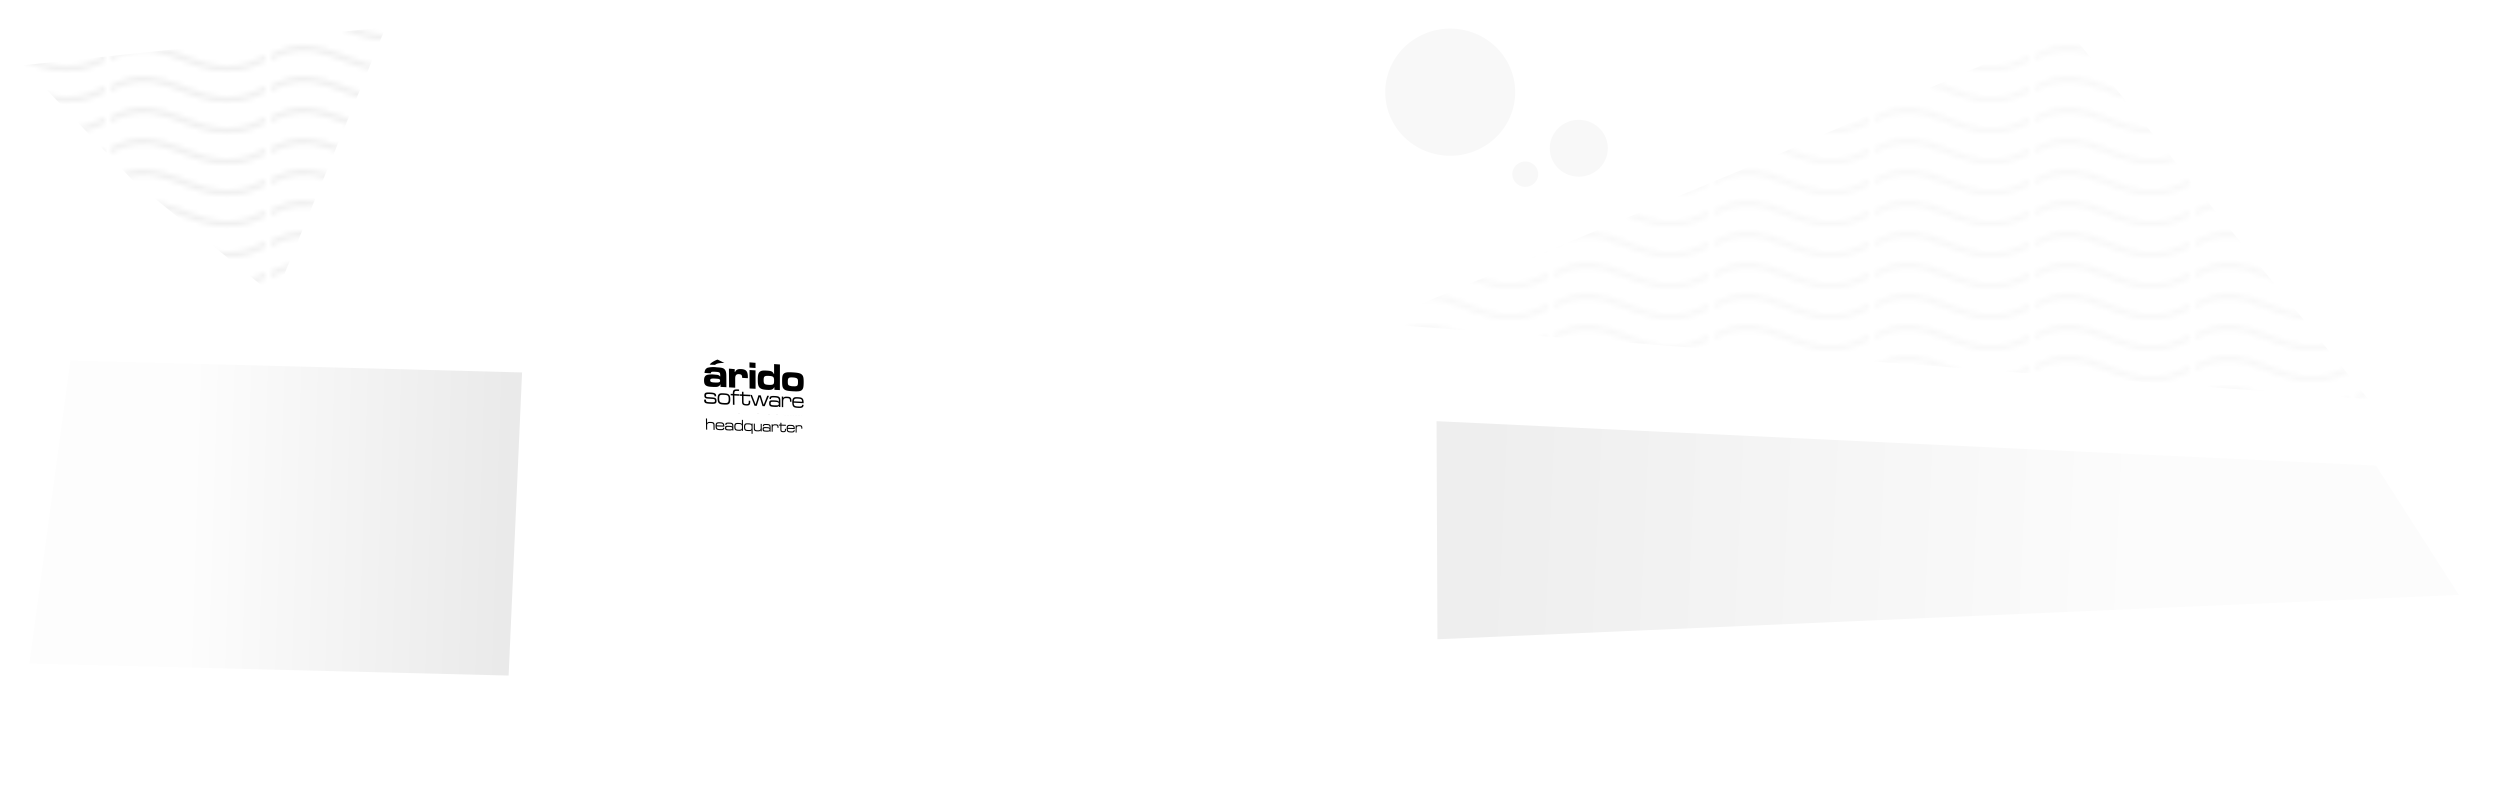 <!--?xml version="1.0" encoding="UTF-8" standalone="no"?-->
<svg xmlns:dc="http://purl.org/dc/elements/1.1/" xmlns:cc="http://creativecommons.org/ns#" xmlns:rdf="http://www.w3.org/1999/02/22-rdf-syntax-ns#" xmlns:svg="http://www.w3.org/2000/svg" xmlns="http://www.w3.org/2000/svg" xmlns:xlink="http://www.w3.org/1999/xlink" xmlns:sodipodi="http://sodipodi.sourceforge.net/DTD/sodipodi-0.dtd" xmlns:inkscape="http://www.inkscape.org/namespaces/inkscape" width="1826.67" height="580.48" viewBox="0 0 483.31 153.58" version="1.1" id="svg993" sodipodi:docname="frente-opt.svg" inkscape:version="0.92.4 (5da689c313, 2019-01-14)" style="">
  <sodipodi:namedview pagecolor="#ffffff" bordercolor="#666666" borderopacity="1" objecttolerance="10" gridtolerance="10" guidetolerance="10" inkscape:pageopacity="0" inkscape:pageshadow="2" inkscape:window-width="1366" inkscape:window-height="705" id="namedview995" showgrid="false" inkscape:zoom="0.41496274" inkscape:cx="907.51096" inkscape:cy="246.1635" inkscape:window-x="1912" inkscape:window-y="113" inkscape:window-maximized="1" inkscape:current-layer="svg993"></sodipodi:namedview>
  <defs id="defs926">
    <pattern inkscape:collect="always" xlink:href="#g" id="pattern2267" patternTransform="translate(83.34,-33.3)"></pattern>
    <pattern inkscape:collect="always" xlink:href="#g" id="pattern2264" patternTransform="translate(83.34,-33.3)"></pattern>
    <path id="c" fill="#000" stroke="none" d="M7.6.06C5.08-.19 2.66.3-.01 1.8v1.27a11.9 11.9 0 0 1 7.48-1.78c2.3.23 4.5 1.08 6.78 1.94 4.57 1.71 9.55 3.46 15.82-.16V1.8c-6.45 3.7-10.82 1.98-15.38.27-2.28-.85-4.57-1.75-7.1-2z" class="jPQHNxHe_0"></path>
  </defs>
  <defs id="defs947">
    <linearGradient id="b">
      <stop offset="0" stop-opacity=".41" id="stop928"></stop>
      <stop offset="1" stop-opacity=".04" id="stop930"></stop>
    </linearGradient>
    <linearGradient id="a">
      <stop offset="0" stop-opacity=".2" id="stop933"></stop>
      <stop offset="1" stop-opacity=".04" id="stop935"></stop>
    </linearGradient>
    <linearGradient xlink:href="#a" id="e" x1="199.83" x2="326.48" y1="128.09" y2="133.9" gradientUnits="userSpaceOnUse" gradientTransform="translate(83.34,-33.3)"></linearGradient>
    <linearGradient xlink:href="#b" id="f" x1="13.8" x2="-46.99" y1="140.4" y2="138.51" gradientUnits="userSpaceOnUse" gradientTransform="translate(83.34,-33.3)"></linearGradient>
    <pattern id="g" width="30.07" height="5.18" patternUnits="userSpaceOnUse">
      <use xlink:href="#c" id="use940"></use>
    </pattern>
    <pattern xlink:href="#d" id="h" patternTransform="translate(-91.71,-119.82)"></pattern>
    <pattern id="d" width="30.07" height="5.18" patternUnits="userSpaceOnUse">
      <use xlink:href="#c" id="use944"></use>
    </pattern>
  </defs>
  <path style="fill:none;stroke:#000000;stroke-width:0.26" inkscape:connector-curvature="0" id="path949" d="m 196.59,114 -0.21,-43.44 m -1.74,43.33 -0.72,-43.5 m 9.5,43.65 -0.46,-43.01 m -1.34,42.93 -0.8,-43.08 m 7.79,54.17 -1.43,-53.72 m 3.61,53.8 -1.28,-53.63 m 5.74,53.47 -1.59,-53.18 m 3.63,53.09 -1.36,-52.93 m 5.26,52.92 -1.1,-52.62 m 3.28,52.45 -1.05,-52.3 m 6.07,52.18 -2.2,-51.9 m 4.13,52.03 -1.97,-51.87 m 6.45,51.54 -2.33,-51.25 m 4.4,51.35 -2.04,-51.18 m 5.99,51.08 -2.35,-50.82 m 4.42,50.68 -2.14,-50.52 m 3.41,0.25 2.94,50.27 m 2.04,-0.19 -2.77,-49.93 m 6.61,49.86 -2.81,-49.59 m 5.01,49.81 -2.7,-49.64 m 6.51,49.55 -2.74,-49.28 m 4.72,49.28 -2.85,-49.15 m 6.54,48.88 -2.92,-48.62 m 8.47,48.36 -2.75,-43.33 -0.3,-4.65 m 4.99,47.98 -3.02,-47.77 m 0.23,4.23 5.48,-0.58 207.93,9.04 m 0.53,29.9 -216.15,7.63 -81,2.96 -1.47,-0.35 m -19.37,1.16 -164.17,5.67 m -1.13,-69.93 82.02,4.91 1.1,-36.56 6.08,-11.82 3.02,-1.13 1.51,-3.78 0.38,-10.96 3.78,-6.05 12.48,2.22 0.14,7.2 23.3,3.56 8.3,-12.22 70.69,11.71 0.24,14.1 28.48,3.67 7.94,-4.16 3.78,0.76 3.4,54.43 m 1.69,-0.19 3.85,-0.41 m 1.94,-0.2 3.27,-0.4 M 109.53,28.74 250.49,44.55" class="jPQHNxHe_1"></path>
  <path style="fill:none;stroke:#000000;stroke-width:0.26" inkscape:connector-curvature="0" id="path951" d="m 109.44,5.84 0.56,58.57 78.39,5.58 m 5.53,0.4 2.46,0.17 m 4.44,0.32 2.14,0.15 m 4.22,0.3 2.33,0.17 m 4.15,0.3 2.27,0.15 m 4.16,0.3 2.23,0.16 m 3.87,0.28 2.16,0.15 m 4.12,0.3 2.36,0.16 m 3.64,0.26 2.28,0.16 m 3.4,0.25 2.22,0.15 m 3.8,0.27 2.3,0.17 m 3.78,0.27 1.87,0.13 m 3.62,0.26 2.1,0.15 3.19,48.45 m -101.72,5.98 -7.62,0.17 -0.07,-62.16" class="jPQHNxHe_2"></path>
  <path style="fill:none;stroke:#000000;stroke-width:0.26" inkscape:connector-curvature="0" id="path953" d="m 165.31,129.9 -0.5,-57.93 20.78,1.13 0.57,55.9 m 2.27,-59.11 0.56,55.37 3.97,-0.1 -0.1,-11.24 12.95,0.19 v 11.06 l 61.2,-1.39 10.34,-0.22 m -2.51,-44.1 2.5,44.1 M 110,64.4 l -0.45,67.14 m -3.21,-126.47 3.1,0.77 M 105.27,131.71 106.22,5.44 98.27,19.31 98.28,7.9 93.74,17.16 m -1.5,3.78 -3.22,7.18 0.19,-6.05 m 9.07,-14.17 6.01,0.88 m 5.16,0.64 31.54,4.72 v 3.4 m -31.34,18.23 132.26,13.14 -0.38,-5.3 m -121.52,-6.98 -0.19,28.34 m 12.67,-26.83 0.06,27.75 m 15.81,-26.43 0.1,27.64 m 15.21,-25.94 0.28,27.12 m 15.03,-25.61 0.19,26.5 m 12.47,-24.99 0.19,31 m 12.85,-29.86 0.28,30.57 m 12.38,-29.25 0.48,30.05 m 12,-28.73 0.66,29.34 m 18.99,-51.07 2.94,48.34 0.46,7.6 3.78,-0.75 M 109.42,13.34 241.53,30.39" class="jPQHNxHe_3"></path>
  <path style="fill:none;stroke:#000000;stroke-width:0.87" inkscape:connector-curvature="0" id="path955" d="m 110.56,5.68 138.91,20.55 m -14.71,3.21 -0.07,-5.4 m -15.25,3.45 -0.2,-5.6 m -15.72,3.66 -0.1,-6.2 m -16,4.05 -0.08,-6.31 m -18.19,3.98 0.02,-6.81 m -18.07,4.51 -0.17,-7.11" class="jPQHNxHe_4"></path>
  <path style="fill:none;stroke:#000000;stroke-width:0.26" inkscape:connector-curvature="0" id="path957" d="m 164.9,73.9 19.22,1.02 m 4.31,0.23 5.56,0.28 m 2.38,0.13 4.5,0.23 m 2.12,0.11 4.34,0.23 m 2.27,0.12 4.28,0.22 m 2.2,0.11 4.13,0.22 m 2.27,0.12 3.92,0.2 m 2.15,0.11 4.08,0.21 m 2.39,0.13 3.6,0.18 m 2.33,0.13 2.66,0.13 m -59.43,-4.86 0.5,55.49 m -19.93,-50.91 19.44,0.8 m 4.27,0.19 5.6,0.24 m 2.4,0.1 4.5,0.2 m 2.12,0.08 4.3,0.19 m 2.36,0.1 4.16,0.18 m 2.17,0.09 4.2,0.18 m 2.18,0.1 4.07,0.17 m 2.17,0.09 4.18,0.18 m 2.25,0.1 3.73,0.15 m 2.15,0.1 2.69,0.11 -0.08,-3.07 m -2.07,-47.62 8.2,1.1 m -167.71,38.96 19.7,1.09 -1.22,60.47 m 141.3,-54.19 -1.09,-29.01 m -47.76,76.36 3.15,-0.1 0.04,-11.08 m 1.77,1.23 6.2,0.16 0.08,9.47 -6.28,0.13 z m 71.21,-39.41 -1.96,-0.2 m -78.67,7.14 83.92,4.08 m -83.52,24.58 84.99,0.27 m -31.99,-30.71 1.89,43.27 m -59.3,0.24 -19.38,0.43" class="jPQHNxHe_5"></path>
  <path style="fill:none;stroke:#000000;stroke-width:0.87" inkscape:connector-curvature="0" id="path959" d="M 129.45,15.9 129.28,8.43" class="jPQHNxHe_6"></path>
  <path style="fill:none;stroke:#000000;stroke-width:0.26" inkscape:connector-curvature="0" id="path961" d="m 142.13,0.9 0.2,16.66" class="jPQHNxHe_7"></path>
  <path inkscape:connector-curvature="0" id="path963" d="m 137.42,72.18 c 0.03,-0.32 0.12,-0.35 0.99,-0.3 0.73,0.05 0.82,0.14 0.83,0.7 v 0.18 h -0.05 c -0.19,-0.24 -0.35,-0.3 -0.9,-0.33 a 4.8,4.8 0 0 0 -1.5,0.02 c -0.47,0.11 -0.69,0.46 -0.68,1.12 0.01,0.87 0.35,1.16 1.43,1.21 0.78,0.05 1.09,0.03 1.28,-0.05 a 0.82,0.74 0 0 0 0.45,-0.44 h 0.02 v 0.5 l 1.14,0.06 -0.01,-2.18 c -0.01,-0.66 -0.09,-0.93 -0.28,-1.2 -0.27,-0.32 -0.52,-0.4 -1.57,-0.46 a 4.6,4.6 0 0 0 -1.8,0.09 c -0.38,0.19 -0.53,0.46 -0.57,1 l 1.22,0.07 z m 0.82,1.01 c 0.5,0.03 0.7,0.06 0.77,0.08 a 0.38,0.34 0 0 1 0.2,0.32 c 0.01,0.32 -0.22,0.4 -1.08,0.35 -0.65,-0.03 -0.82,-0.12 -0.83,-0.42 0,-0.3 0.2,-0.37 0.94,-0.33 z m -1.02,-2.7 1.01,0.05 c 0.35,-0.28 0.7,-0.37 1.81,-0.38 l -1.32,-0.65 c -0.36,0.12 -1.31,0.57 -1.5,0.97 z m 3.7,0.77 0.03,3.62 1.18,0.07 v -1.5 c -0.01,-0.54 0.02,-0.74 0.14,-0.9 0.1,-0.17 0.33,-0.24 0.59,-0.22 0.48,0.03 0.61,0.18 0.62,0.72 l 1.1,0.06 v -0.24 c -0.01,-1.08 -0.33,-1.46 -1.27,-1.52 -0.66,-0.04 -0.99,0.11 -1.2,0.56 h -0.07 v -0.55 z m 3.98,0.27 0.01,3.57 1.16,0.06 -0.01,-3.56 z m -0.01,-1.48 v 1.01 l 1.17,0.08 v -1 z m 5.9,0.41 -1.14,-0.08 v 1.92 h -0.05 c -0.21,-0.47 -0.48,-0.6 -1.27,-0.65 -0.79,-0.05 -1.11,-0.02 -1.39,0.18 -0.32,0.23 -0.45,0.65 -0.44,1.55 0,0.89 0.08,1.25 0.33,1.53 0.27,0.29 0.66,0.41 1.49,0.46 0.81,0.04 1.11,-0.06 1.33,-0.48 h 0.06 v 0.47 l 1.06,0.05 0.01,-4.95 z m -2.1,2.21 c 0.81,0.05 0.96,0.2 0.96,0.93 0,0.41 -0.05,0.6 -0.18,0.68 -0.12,0.1 -0.43,0.15 -0.85,0.12 -0.86,-0.05 -0.99,-0.18 -0.99,-0.95 0.01,-0.72 0.17,-0.83 1.07,-0.78 z m 4.62,-0.68 c -1,-0.07 -1.45,-0.02 -1.73,0.2 -0.3,0.23 -0.38,0.56 -0.38,1.38 0,1.02 0.06,1.35 0.34,1.63 0.28,0.28 0.65,0.38 1.75,0.44 1.08,0.06 1.45,0 1.73,-0.24 0.27,-0.26 0.34,-0.57 0.35,-1.52 0,-0.86 -0.07,-1.2 -0.36,-1.47 -0.27,-0.25 -0.7,-0.36 -1.7,-0.42 z m 0,0.98 c 0.3,0.02 0.57,0.07 0.7,0.15 0.21,0.11 0.27,0.28 0.26,0.75 0,0.74 -0.14,0.85 -0.98,0.8 a 1.8,1.8 0 0 1 -0.74,-0.15 c -0.2,-0.11 -0.25,-0.26 -0.25,-0.73 0,-0.74 0.16,-0.87 1,-0.82 z m -17.18,4.28 v 0.1 c 0,0.26 0.05,0.4 0.18,0.51 0.15,0.12 0.41,0.17 1.05,0.2 0.53,0.03 0.8,0 0.94,-0.07 0.16,-0.09 0.23,-0.24 0.22,-0.5 0,-0.42 -0.18,-0.6 -0.6,-0.64 a 23.78,21.71 0 0 0 -0.88,-0.07 c -0.45,0 -0.56,-0.07 -0.56,-0.3 0,-0.1 0.03,-0.19 0.08,-0.23 0.08,-0.07 0.33,-0.1 0.76,-0.07 0.44,0.02 0.67,0.07 0.75,0.17 0.04,0.04 0.06,0.1 0.06,0.25 l 0.32,0.02 c 0,-0.25 -0.02,-0.32 -0.08,-0.42 -0.14,-0.2 -0.4,-0.29 -1.04,-0.32 -0.56,-0.03 -0.84,0 -0.97,0.09 -0.13,0.1 -0.2,0.24 -0.19,0.48 0,0.43 0.18,0.59 0.68,0.61 l 0.87,0.06 c 0.38,0.02 0.5,0.1 0.5,0.35 0,0.1 -0.01,0.17 -0.07,0.22 -0.1,0.08 -0.24,0.1 -0.75,0.07 -0.85,-0.04 -0.91,-0.06 -0.92,-0.45 v -0.06 z m 3.74,-1.22 c -0.42,-0.02 -0.64,0 -0.79,0.09 -0.24,0.14 -0.35,0.43 -0.35,0.93 0,0.52 0.1,0.8 0.34,0.96 0.17,0.13 0.4,0.17 0.95,0.2 0.47,0.02 0.68,0 0.84,-0.1 0.23,-0.14 0.33,-0.42 0.32,-0.93 0,-0.5 -0.1,-0.76 -0.32,-0.93 -0.16,-0.14 -0.4,-0.18 -1,-0.22 z m 0.05,0.3 c 0.37,0.01 0.58,0.05 0.69,0.11 0.2,0.1 0.26,0.29 0.26,0.7 0,0.37 -0.05,0.55 -0.17,0.66 -0.12,0.1 -0.28,0.13 -0.72,0.1 a 1.9,1.9 0 0 1 -0.64,-0.1 c -0.21,-0.08 -0.3,-0.28 -0.3,-0.72 0,-0.68 0.14,-0.8 0.88,-0.75 z m 1.35,0.09 0.41,0.02 0.01,1.8 0.3,0.02 -0.02,-1.8 0.93,0.04 v -0.28 l -0.93,-0.05 V 76.1 c 0,-0.47 0.08,-0.55 0.6,-0.53 h 0.31 v -0.28 l -0.33,-0.01 c -0.73,-0.02 -0.89,0.14 -0.88,0.87 l -0.41,-0.02 v 0.29 z m 2.17,-0.7 v 0.52 l -0.45,-0.02 v 0.29 l 0.46,0.02 v 1 c 0,0.33 0.02,0.46 0.1,0.59 0.12,0.18 0.32,0.25 0.71,0.27 0.39,0.02 0.57,-0.04 0.68,-0.22 0.07,-0.12 0.1,-0.25 0.1,-0.57 v -0.13 l -0.29,-0.01 v 0.13 c 0,0.25 0,0.32 -0.06,0.4 -0.05,0.11 -0.15,0.14 -0.41,0.13 -0.28,-0.01 -0.4,-0.06 -0.48,-0.17 -0.05,-0.1 -0.05,-0.12 -0.06,-0.5 v -0.9 l 1.27,0.06 v -0.29 l -1.28,-0.06 v -0.52 l -0.29,-0.01 z m 1.6,0.6 0.83,2.12 0.42,0.02 0.55,-1.72 h 0.03 l 0.54,1.77 0.42,0.02 0.83,-2.01 -0.33,-0.02 -0.68,1.72 h -0.03 l -0.55,-1.79 -0.44,-0.02 -0.54,1.74 h -0.03 l -0.7,-1.8 -0.33,-0.02 z m 4.01,0.83 v -0.02 c 0,-0.28 0.11,-0.33 0.72,-0.3 0.46,0.03 0.61,0.08 0.72,0.22 0.07,0.09 0.08,0.18 0.08,0.4 v 0.22 h -0.02 c -0.12,-0.2 -0.24,-0.24 -0.96,-0.28 -0.37,-0.01 -0.54,0 -0.64,0.04 -0.19,0.07 -0.26,0.22 -0.26,0.55 0,0.25 0.04,0.37 0.16,0.49 0.13,0.12 0.3,0.16 0.93,0.19 0.53,0.02 0.66,-0.02 0.8,-0.23 v 0.23 l 0.28,0.01 V 77.6 c 0,-0.48 -0.03,-0.63 -0.14,-0.76 -0.15,-0.2 -0.36,-0.26 -0.95,-0.29 -0.76,-0.04 -1,0.07 -1,0.5 v 0.09 z m 0.72,0.53 c 0.61,0.03 0.78,0.1 0.78,0.38 0,0.28 -0.14,0.32 -0.73,0.3 -0.43,-0.02 -0.62,-0.04 -0.7,-0.1 -0.1,-0.04 -0.14,-0.12 -0.14,-0.28 0,-0.13 0.04,-0.22 0.11,-0.26 0.08,-0.05 0.21,-0.06 0.68,-0.04 z m 1.37,-1.04 v 2.06 h 0.27 v -0.93 c 0,-0.71 0.12,-0.83 0.79,-0.8 0.42,0.03 0.52,0.12 0.52,0.55 v 0.14 l 0.28,0.01 v -0.2 c 0,-0.27 -0.06,-0.47 -0.18,-0.6 -0.11,-0.12 -0.25,-0.16 -0.6,-0.18 -0.33,-0.02 -0.47,0 -0.58,0.05 a 0.48,0.44 0 0 0 -0.2,0.2 h -0.02 v -0.26 l -0.28,-0.03 z m 3.93,1.6 c -0.01,0.13 -0.02,0.16 -0.07,0.22 -0.08,0.11 -0.24,0.14 -0.62,0.12 -0.52,-0.02 -0.7,-0.08 -0.81,-0.2 -0.08,-0.1 -0.12,-0.26 -0.12,-0.53 l 1.91,0.1 c 0,-0.48 -0.04,-0.67 -0.17,-0.85 -0.16,-0.22 -0.36,-0.29 -0.95,-0.32 -0.42,-0.02 -0.62,0 -0.76,0.09 -0.22,0.13 -0.32,0.41 -0.32,0.9 0,0.41 0.08,0.7 0.24,0.85 0.15,0.16 0.41,0.21 1,0.24 0.7,0.03 0.94,-0.12 0.95,-0.6 z m -1.6,-0.66 c 0.02,-0.46 0.17,-0.55 0.76,-0.52 0.67,0.03 0.84,0.15 0.83,0.6 l -1.6,-0.08 z" class="jPQHNxHe_8"></path>
  <path style="stroke:#000000;stroke-width:0.098" inkscape:connector-curvature="0" id="path965" d="m 136.38,79.592 18.738,0.791 h 0.035" class="jPQHNxHe_9"></path>
  <g id="g969" word-spacing="0" style="line-height:1.25;-inkscape-font-specification:'American Captain';word-spacing:0" transform="translate(83.34,-33.3)">
    <path inkscape:connector-curvature="0" id="path967" transform="matrix(0.394,0,0,0.36,26.16,105.05)" style="font-weight:400;font-size:7.42px;font-family:'Microgramma D Extended';-inkscape-font-specification:'Microgramma D Extended';letter-spacing:0" letter-spacing="0" font-weight="400" font-size="7.42" aria-label="headquarter" d="m 68.46,25.4 0.08,5.99 0.53,0.02 -0.02,-1.96 c -0.01,-0.78 0.02,-0.97 0.2,-1.22 0.22,-0.3 0.65,-0.43 1.47,-0.4 0.73,0.03 1.07,0.15 1.25,0.41 0.16,0.25 0.2,0.47 0.2,1.33 l 0.02,1.95 0.53,0.02 -0.02,-2.15 c -0.01,-0.99 -0.07,-1.3 -0.3,-1.6 -0.27,-0.35 -0.68,-0.49 -1.62,-0.52 -1.1,-0.05 -1.49,0.09 -1.7,0.6 H 69.03 L 69,25.43 Z m 8.47,5.02 c -0.02,0.26 -0.03,0.33 -0.12,0.44 -0.17,0.23 -0.46,0.29 -1.22,0.26 -1,-0.03 -1.36,-0.13 -1.57,-0.4 -0.16,-0.2 -0.24,-0.53 -0.26,-1.06 l 3.73,0.14 c -0.02,-0.98 -0.1,-1.35 -0.35,-1.73 -0.32,-0.44 -0.72,-0.57 -1.87,-0.62 -0.81,-0.03 -1.2,0.02 -1.47,0.2 -0.43,0.27 -0.62,0.85 -0.61,1.85 0,0.85 0.17,1.43 0.5,1.74 0.3,0.3 0.81,0.41 1.97,0.45 1.35,0.05 1.81,-0.27 1.83,-1.25 z M 73.77,29.1 c 0.05,-0.92 0.33,-1.12 1.49,-1.08 1.3,0.06 1.63,0.29 1.64,1.2 z m 4.76,-0.23 v -0.05 c 0,-0.57 0.2,-0.66 1.34,-0.61 0.87,0.03 1.17,0.12 1.36,0.41 0.12,0.18 0.16,0.36 0.16,0.79 v 0.44 h -0.04 c -0.23,-0.4 -0.46,-0.46 -1.82,-0.51 -0.7,-0.03 -1.02,0 -1.22,0.08 -0.34,0.15 -0.47,0.46 -0.46,1.11 0,0.5 0.08,0.75 0.3,0.97 0.24,0.24 0.56,0.3 1.74,0.34 1.01,0.04 1.25,-0.04 1.5,-0.47 h 0.02 v 0.47 l 0.52,0.02 -0.02,-2.15 c 0,-0.97 -0.06,-1.25 -0.29,-1.54 -0.28,-0.38 -0.66,-0.49 -1.79,-0.53 -1.44,-0.06 -1.86,0.17 -1.85,1.03 v 0.18 z m 1.35,1.05 c 1.16,0.05 1.48,0.2 1.48,0.73 0,0.55 -0.26,0.67 -1.36,0.63 a 3.92,3.92 0 0 1 -1.33,-0.15 c -0.19,-0.1 -0.26,-0.27 -0.26,-0.57 0,-0.27 0.06,-0.44 0.19,-0.54 0.15,-0.11 0.4,-0.13 1.28,-0.1 z m 6.74,-3.75 -0.51,-0.03 0.01,2.29 h -0.04 c -0.22,-0.45 -0.53,-0.57 -1.43,-0.6 -0.99,-0.05 -1.4,0 -1.66,0.18 -0.42,0.28 -0.6,0.85 -0.6,1.84 0.01,0.96 0.17,1.47 0.56,1.8 0.3,0.24 0.68,0.33 1.6,0.36 1.05,0.04 1.32,-0.05 1.56,-0.52 h 0.03 v 0.52 l 0.51,0.02 z m -2.01,2.21 c 1.3,0.06 1.53,0.3 1.54,1.64 0,0.68 -0.09,1.02 -0.32,1.23 -0.2,0.17 -0.55,0.22 -1.38,0.2 -1.24,-0.05 -1.5,-0.3 -1.5,-1.58 0,-0.72 0.08,-1.09 0.32,-1.3 0.2,-0.17 0.53,-0.22 1.34,-0.19 z m 6.75,5.27 -0.01,-5.5 -0.5,-0.02 v 0.52 h -0.02 c -0.22,-0.48 -0.51,-0.6 -1.55,-0.63 -0.74,-0.03 -1.14,0 -1.39,0.12 -0.52,0.24 -0.73,0.77 -0.73,1.8 0,0.95 0.14,1.45 0.47,1.8 0.3,0.3 0.68,0.4 1.77,0.44 0.6,0.02 0.88,-0.01 1.08,-0.13 0.16,-0.1 0.27,-0.2 0.34,-0.36 h 0.03 v 1.95 z m -2.19,-5.08 c 0.7,0.03 1.08,0.09 1.28,0.21 0.31,0.2 0.42,0.57 0.43,1.36 0,0.69 -0.09,1.08 -0.3,1.28 -0.2,0.17 -0.5,0.22 -1.2,0.2 -0.67,-0.02 -1.03,-0.08 -1.22,-0.2 -0.32,-0.2 -0.45,-0.58 -0.45,-1.36 0,-1.3 0.23,-1.54 1.46,-1.49 z m 2.78,-0.4 v 2.24 c 0,0.84 0.1,1.23 0.32,1.49 0.25,0.29 0.67,0.4 1.46,0.43 1,0.04 1.32,-0.09 1.58,-0.6 h 0.03 v 0.6 l 0.5,0.03 v -4.03 l -0.5,-0.02 v 2 c 0,0.58 -0.05,0.84 -0.18,1.04 -0.22,0.34 -0.61,0.46 -1.38,0.43 -0.6,-0.02 -0.9,-0.11 -1.08,-0.31 C 92.52,31.25 92.47,31 92.46,30.24 V 28.2 Z m 5,1.41 v -0.05 c 0,-0.56 0.2,-0.64 1.29,-0.6 0.83,0.03 1.12,0.12 1.3,0.4 0.11,0.18 0.15,0.36 0.15,0.77 v 0.44 h -0.04 c -0.22,-0.4 -0.44,-0.45 -1.75,-0.5 -0.67,-0.03 -0.97,0 -1.17,0.08 -0.33,0.15 -0.45,0.45 -0.45,1.09 0,0.48 0.07,0.73 0.28,0.95 0.23,0.23 0.53,0.3 1.67,0.33 0.97,0.04 1.2,-0.04 1.44,-0.46 h 0.02 v 0.46 l 0.5,0.02 v -2.1 c 0,-0.96 -0.05,-1.23 -0.27,-1.52 -0.27,-0.36 -0.64,-0.47 -1.71,-0.52 -1.39,-0.05 -1.8,0.17 -1.8,1.02 v 0.17 z m 1.28,1.03 c 1.12,0.05 1.42,0.2 1.42,0.71 0,0.54 -0.25,0.66 -1.31,0.62 a 3.68,3.68 0 0 1 -1.27,-0.15 c -0.18,-0.1 -0.25,-0.26 -0.25,-0.55 0,-0.26 0.06,-0.43 0.18,-0.53 0.15,-0.11 0.39,-0.13 1.23,-0.1 z m 2.49,-2.08 v 4 l 0.5,0.02 V 30.7 c 0,-1.41 0.2,-1.64 1.4,-1.6 0.78,0.03 0.95,0.22 0.95,1.05 v 0.28 l 0.5,0.02 0.01,-0.41 c 0,-0.52 -0.1,-0.9 -0.32,-1.14 -0.2,-0.24 -0.46,-0.32 -1.08,-0.35 -0.6,-0.02 -0.86,0 -1.05,0.12 -0.17,0.1 -0.3,0.23 -0.38,0.41 h -0.03 V 28.55 Z M 105,27.7 v 1 l -0.77,-0.03 v 0.54 l 0.77,0.03 v 1.93 c 0,0.63 0.03,0.88 0.17,1.12 0.18,0.33 0.54,0.47 1.2,0.5 0.66,0.02 1,-0.11 1.18,-0.45 0.13,-0.24 0.17,-0.5 0.18,-1.11 v -0.25 l -0.5,-0.02 v 0.25 c 0,0.49 -0.02,0.63 -0.1,0.78 -0.1,0.2 -0.27,0.26 -0.7,0.24 -0.48,-0.01 -0.7,-0.1 -0.83,-0.3 -0.1,-0.17 -0.1,-0.2 -0.11,-0.95 v -1.72 l 2.19,0.09 V 28.8 l -2.18,-0.08 v -1 L 105,27.71 Z m 6.53,4 c -0.03,0.25 -0.04,0.32 -0.12,0.42 -0.16,0.22 -0.43,0.28 -1.13,0.25 -0.93,-0.03 -1.27,-0.12 -1.46,-0.37 -0.14,-0.2 -0.2,-0.52 -0.22,-1.03 l 3.45,0.13 c 0,-0.94 -0.07,-1.3 -0.3,-1.66 -0.3,-0.43 -0.66,-0.55 -1.73,-0.6 -0.75,-0.02 -1.1,0.02 -1.36,0.2 -0.4,0.26 -0.59,0.81 -0.59,1.78 0,0.81 0.14,1.37 0.44,1.67 0.27,0.28 0.75,0.4 1.82,0.43 1.25,0.05 1.68,-0.26 1.7,-1.2 l -0.5,-0.03 z m -2.91,-1.27 c 0.05,-0.88 0.32,-1.08 1.39,-1.04 1.2,0.05 1.5,0.28 1.5,1.15 l -2.9,-0.11 z m 3.88,-1.43 -0.03,3.95 0.49,0.01 v -1.82 c 0.02,-1.39 0.22,-1.62 1.4,-1.57 0.75,0.03 0.91,0.21 0.9,1.03 v 0.28 l 0.5,0.02 v -0.41 c 0,-0.51 -0.1,-0.89 -0.3,-1.13 -0.2,-0.24 -0.45,-0.31 -1.05,-0.34 -0.59,-0.02 -0.84,0 -1.03,0.11 a 0.85,0.85 0 0 0 -0.37,0.42 h -0.03 v -0.53 z" class="jPQHNxHe_10"></path>
  </g>
  <path style="fill:none;stroke:#000000;stroke-width:0.26" inkscape:connector-curvature="0" id="path971" d="M 483.32,122.97 0.38,151.47 M 483.28,124.7 0.31,153.54" class="jPQHNxHe_11"></path>
  <path inkscape:connector-curvature="0" style="opacity:0.34;fill:url(#e)" id="path973" d="m 277.72,81.42 0.17,42.16 L 475.36,115 459.34,90.01 Z" class="jPQHNxHe_12"></path>
  <path inkscape:connector-curvature="0" style="opacity:0.2;fill:url(#f)" id="path975" d="m 13.61,69.7 87.32,2.3 -2.6,58.6 -92.65,-2.32 z" class="jPQHNxHe_13"></path>
  <path style="opacity:0.06;fill:url(#pattern2267)" inkscape:connector-curvature="0" id="path977" d="M 25.7,34.9 53.2,57.32 74.57,5.24 4.53,12.6 Z" class="jPQHNxHe_14"></path>
  <path style="opacity:0.03;fill:url(#pattern2264)" inkscape:connector-curvature="0" id="path979" d="m 265.72,62.52 76.35,-31.94 57.45,-25.16 58.3,71.74 z" class="jPQHNxHe_15"></path>
  <path style="opacity:0.15;fill-opacity:0.2" id="ellipse981" d="M267.8,17.82A12.56,12.29 0,1,1 292.92,17.82A12.56,12.29 0,1,1 267.8,17.82" class="jPQHNxHe_16"></path>
  <path style="opacity:0.15;fill-opacity:0.2" id="ellipse983" d="M299.61,28.66A5.61,5.49 0,1,1 310.83,28.66A5.61,5.49 0,1,1 299.61,28.66" class="jPQHNxHe_17"></path>
  <path style="opacity:0.15;fill-opacity:0.2" id="ellipse985" d="M292.37,33.67A2.5,2.45 0,1,1 297.37,33.67A2.5,2.45 0,1,1 292.37,33.67" class="jPQHNxHe_18"></path>
  <path style="fill:none" inkscape:connector-curvature="0" id="path987" d="m 89.77,145.27 v 5.1 L 14.55,153.4 3.78,149.81 Z" class="jPQHNxHe_19"></path>
<style data-made-with="vivus-instant">.jPQHNxHe_0{stroke-dasharray:66 68;stroke-dashoffset:67;animation:jPQHNxHe_draw 4000ms ease-in-out 0ms forwards;}.jPQHNxHe_1{stroke-dasharray:2466 2468;stroke-dashoffset:2467;animation:jPQHNxHe_draw 4000ms ease-in-out 0ms forwards;}.jPQHNxHe_2{stroke-dasharray:283 285;stroke-dashoffset:284;animation:jPQHNxHe_draw 4000ms ease-in-out 0ms forwards;}.jPQHNxHe_3{stroke-dasharray:1225 1227;stroke-dashoffset:1226;animation:jPQHNxHe_draw 4000ms ease-in-out 0ms forwards;}.jPQHNxHe_4{stroke-dasharray:178 180;stroke-dashoffset:179;animation:jPQHNxHe_draw 4000ms ease-in-out 0ms forwards;}.jPQHNxHe_5{stroke-dasharray:569 571;stroke-dashoffset:570;animation:jPQHNxHe_draw 4000ms ease-in-out 0ms forwards;}.jPQHNxHe_6{stroke-dasharray:8 10;stroke-dashoffset:9;animation:jPQHNxHe_draw 4000ms ease-in-out 0ms forwards;}.jPQHNxHe_7{stroke-dasharray:17 19;stroke-dashoffset:18;animation:jPQHNxHe_draw 4000ms ease-in-out 0ms forwards;}.jPQHNxHe_8{stroke-dasharray:219 221;stroke-dashoffset:220;animation:jPQHNxHe_draw 4000ms ease-in-out 0ms forwards;}.jPQHNxHe_9{stroke-dasharray:19 21;stroke-dashoffset:20;animation:jPQHNxHe_draw 4000ms ease-in-out 0ms forwards;}.jPQHNxHe_10{stroke-dasharray:288 290;stroke-dashoffset:289;animation:jPQHNxHe_draw 4000ms ease-in-out 0ms forwards;}.jPQHNxHe_11{stroke-dasharray:968 970;stroke-dashoffset:969;animation:jPQHNxHe_draw 4000ms ease-in-out 0ms forwards;}.jPQHNxHe_12{stroke-dasharray:452 454;stroke-dashoffset:453;animation:jPQHNxHe_draw 4000ms ease-in-out 0ms forwards;}.jPQHNxHe_13{stroke-dasharray:298 300;stroke-dashoffset:299;animation:jPQHNxHe_draw 4000ms ease-in-out 0ms forwards;}.jPQHNxHe_14{stroke-dasharray:193 195;stroke-dashoffset:194;animation:jPQHNxHe_draw 4000ms ease-in-out 0ms forwards;}.jPQHNxHe_15{stroke-dasharray:431 433;stroke-dashoffset:432;animation:jPQHNxHe_draw 4000ms ease-in-out 0ms forwards;}.jPQHNxHe_16{stroke-dasharray:79 81;stroke-dashoffset:80;animation:jPQHNxHe_draw 4000ms ease-in-out 0ms forwards;}.jPQHNxHe_17{stroke-dasharray:35 37;stroke-dashoffset:36;animation:jPQHNxHe_draw 4000ms ease-in-out 0ms forwards;}.jPQHNxHe_18{stroke-dasharray:16 18;stroke-dashoffset:17;animation:jPQHNxHe_draw 4000ms ease-in-out 0ms forwards;}.jPQHNxHe_19{stroke-dasharray:178 180;stroke-dashoffset:179;animation:jPQHNxHe_draw 4000ms ease-in-out 0ms forwards;}@keyframes jPQHNxHe_draw{100%{stroke-dashoffset:0;}}@keyframes jPQHNxHe_fade{0%{stroke-opacity:1;}95.122%{stroke-opacity:1;}100%{stroke-opacity:0;}}</style></svg>

